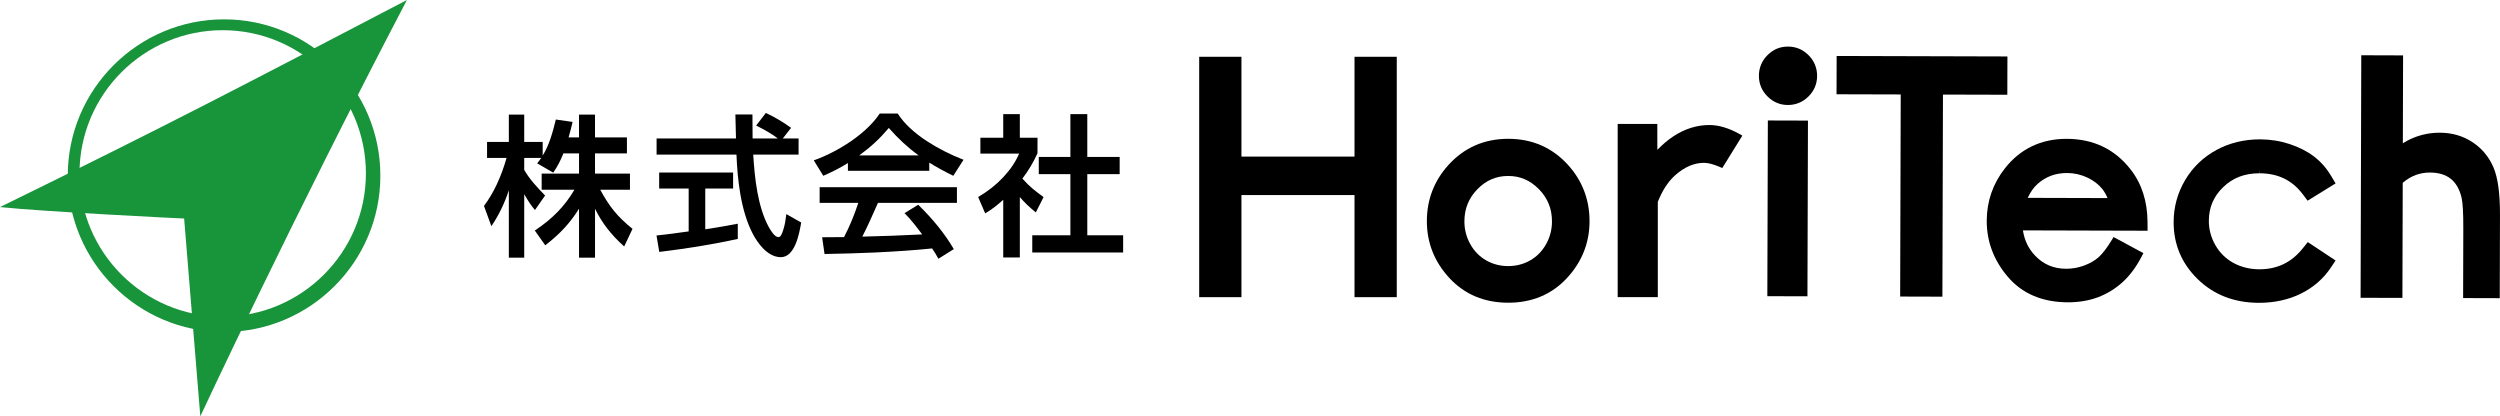 <?xml version="1.0" encoding="UTF-8"?><svg id="_レイヤー_2" xmlns="http://www.w3.org/2000/svg" xmlns:xlink="http://www.w3.org/1999/xlink" viewBox="0 0 300.25 50"><defs><style>.cls-1{isolation:isolate;}.cls-2,.cls-3,.cls-4{stroke-width:0px;}.cls-3{fill:none;}.cls-4{fill:#18943b;}.cls-5{clip-path:url(#clippath);}</style><clipPath id="clippath"><rect class="cls-3" width="300.25" height="50"/></clipPath></defs><g id="_レイヤー_1-2"><g class="cls-1"><g class="cls-5"><path class="cls-4" d="M26.747,3.626c-9.484,0-17.199,7.716-17.199,17.2,0,9.483,7.715,17.199,17.199,17.199s17.199-7.716,17.199-17.199c0-9.484-7.715-17.2-17.199-17.2M26.91,39.868c-10.35,0-18.771-8.421-18.771-18.772S16.56,2.324,26.91,2.324c10.351,0,18.772,8.421,18.772,18.772s-8.421,18.772-18.772,18.772"/><path class="cls-4" d="M48.871,0C28.58,10.579,20.971,14.6,0,24.869c5.239.557,22.242,1.393,22.114,1.374l1.943,23.757S35.076,26.354,48.871,0"/><path class="cls-2" d="M72.084,22.785h3.574v-1.939h-4.197v-2.421h3.833v-1.92h-3.833v-2.743h-1.921v2.743h-1.256c.179-.613.333-1.202.469-1.797l.015-.064-2.01-.29-.014.053c-.367,1.488-.791,3.038-1.568,4.277v-1.635h-2.217v-3.287h-1.848v3.287h-2.616v1.921h2.342c-.648,2.281-1.554,4.21-2.693,5.734l-.019.026.887,2.432.067-.098c.812-1.192,1.571-2.774,2.032-4.218v8.096h1.848v-7.621c.457.804.873,1.423,1.238,1.841l.051.059,1.218-1.74-.035-.036c-.93-.949-1.872-1.974-2.472-3.044v-1.431h2.042c-.109.161-.22.304-.336.453l-.15.194,1.926,1.117.032-.047c.505-.748.841-1.385,1.19-2.262h1.877v2.421h-4.487v1.939h3.934c-1.152,1.963-2.607,3.466-4.706,4.866l-.052.034,1.254,1.775.051-.039c1.76-1.371,2.934-2.645,4.006-4.356v5.877h1.921v-5.875c.804,1.66,1.903,3.089,3.44,4.479l.061.055,1.001-2.117-.037-.03c-1.762-1.433-2.706-2.578-3.842-4.669"/><path class="cls-2" d="M84.702,27.539v-4.899h3.343v-1.921h-8.879v1.921h3.543v5.153c-.422.054-.842.111-1.261.169-.829.113-1.686.23-2.536.314l-.065.007.33,1.975.058-.008c3.537-.436,6.587-.942,9.325-1.544l.048-.011v-1.83l-.073.013c-1.137.224-2.357.435-3.833.661"/><path class="cls-2" d="M94.426,25.805c-.074.61-.145,1.122-.325,1.698-.188.631-.341.973-.614.973-.467,0-.937-.822-1.145-1.185-1.344-2.437-1.712-5.931-1.878-8.72h5.446v-1.939h-1.898l.998-1.278-.051-.037c-.891-.649-1.96-1.28-2.936-1.731l-.044-.021-1.165,1.515.067.033c.906.453,1.694.889,2.549,1.519h-3.043c-.017-.943-.017-1.901-.017-2.827v-.061h-2.05l.002.062c.009.482.023.963.036,1.445.013.46.026.92.035,1.381h-9.536v1.939h9.594c.114,2.725.447,6.653,1.985,9.559.44.829,1.645,2.758,3.342,2.758,1.713,0,2.22-2.873,2.436-4.099l.011-.064-1.788-1.011-.011.091Z"/><path class="cls-2" d="M103.192,18.666c1.406-1.026,2.449-1.994,3.554-3.297,1.139,1.298,2.345,2.406,3.586,3.297h-7.14ZM111.321,16.951c-1.574-1.03-2.748-2.136-3.489-3.289l-.018-.028h-2.154l-.019.027c-.76,1.133-1.954,2.277-3.453,3.308-1.388.949-2.944,1.753-4.383,2.264l-.071.025,1.14,1.854.049-.021c1.119-.486,1.97-.927,2.911-1.509v.932h9.77v-.986c.826.52,1.755,1.031,2.835,1.561l.049.024,1.233-1.925-.07-.027c-1.499-.58-3.037-1.365-4.33-2.21"/><path class="cls-2" d="M98.438,24.365h4.645c-.49,1.493-1.066,2.876-1.715,4.111-.843.018-1.716.018-2.56.018h-.07l.289,2.013.054-.002c2.267-.04,4.234-.101,6.014-.181,2.674-.127,4.853-.282,6.854-.487.289.418.489.769.721,1.182l.031.057,1.798-1.125.05-.032-.029-.051c-1.027-1.756-2.444-3.52-4.207-5.243l-.034-.035-1.65,1.011.055.054c.785.787,1.412,1.619,2.069,2.499-2.382.122-4.8.211-7.193.265.645-1.252,1.224-2.561,1.782-3.829l.099-.225h9.486v-1.884h-16.489v1.884Z"/><polygon class="cls-2" points="130.584 20.914 134.471 20.914 134.471 18.848 130.584 18.848 130.584 13.707 128.554 13.707 128.554 18.848 124.757 18.848 124.757 20.914 128.554 20.914 128.554 28.258 123.976 28.258 123.976 30.324 134.889 30.324 134.889 28.258 130.584 28.258 130.584 20.914"/><path class="cls-2" d="M124.403,25.508l.93-1.839-.042-.031c-1.078-.795-1.577-1.163-2.501-2.189.76-1.011,1.27-1.868,1.812-3.041l.005-1.867h-2.125v-2.834h-1.994v2.834h-2.743v1.903h4.656c-.85,1.985-2.624,3.873-4.879,5.191l-.047.027.848,1.967.06-.037c.771-.475,1.371-.931,2.105-1.602v6.934h1.994v-7.254c.587.676,1.136,1.203,1.862,1.79l.059.048Z"/><polygon class="cls-2" points="162.677 18.807 149.098 18.807 149.098 6.819 144.024 6.819 144.024 35.69 149.098 35.69 149.098 23.427 162.677 23.427 162.677 35.69 167.751 35.69 167.751 6.819 162.677 6.819 162.677 18.807"/><rect class="cls-2" x="204.144" y="22.62" width="21.102" height="4.817" transform="translate(189.042 239.649) rotate(-89.833)"/><polygon class="cls-2" points="241.092 6.78 220.581 6.722 220.568 11.322 228.277 11.343 228.21 35.218 228.209 35.615 233.282 35.63 233.35 11.358 241.079 11.379 241.092 6.78"/><path class="cls-2" d="M185.683,29.329h-.001c-.468.836-1.109,1.489-1.904,1.943-.797.455-1.687.685-2.644.685-.957,0-1.847-.23-2.644-.685-.795-.453-1.436-1.106-1.905-1.943-.471-.84-.71-1.758-.71-2.73,0-1.528.509-2.794,1.556-3.87,1.042-1.073,2.254-1.595,3.703-1.595,1.44,0,2.649.522,3.698,1.596,1.05,1.075,1.56,2.341,1.56,3.869,0,.973-.239,1.891-.709,2.73M181.142,16.67c-2.883,0-5.303,1.061-7.193,3.153-1.714,1.895-2.584,4.162-2.584,6.74,0,2.602.918,4.907,2.729,6.851,1.817,1.952,4.188,2.942,7.048,2.942,2.848,0,5.214-.99,7.032-2.942,1.81-1.945,2.729-4.25,2.729-6.851,0-2.589-.87-4.862-2.585-6.757-1.89-2.081-4.304-3.136-7.176-3.136"/><path class="cls-2" d="M205.285,15.015c-1.484,0-2.93.453-4.295,1.346-.659.431-1.308.979-1.942,1.635l-.006-3.113h-4.759v20.807h4.819v-11.447c.548-1.382,1.253-2.459,2.095-3.203,1.112-.985,2.274-1.484,3.453-1.484.493,0,1.127.165,1.881.49l.315.135,2.411-3.894-.362-.202c-1.269-.71-2.484-1.07-3.61-1.07"/><path class="cls-2" d="M214.736,5.594c-.974.001-1.773.343-2.457,1.026-.683.681-1.031,1.517-1.034,2.485-.002.95.341,1.779,1.021,2.464.679.688,1.503,1.037,2.45,1.04h.011c.96,0,1.791-.345,2.472-1.025.685-.684,1.033-1.511,1.036-2.459.002-.966-.342-1.804-1.022-2.491-.679-.687-1.512-1.037-2.477-1.04"/><path class="cls-2" d="M243.528,23.763c.327-.703.723-1.263,1.181-1.671.994-.883,2.15-1.312,3.555-1.312.841.002,1.653.184,2.414.541.754.354,1.362.817,1.807,1.377.239.301.452.667.635,1.092l-9.592-.027ZM257.919,26.678c-.015-2.508-.705-4.645-2.049-6.349-1.892-2.417-4.458-3.647-7.659-3.656-3.073,0-5.567,1.19-7.415,3.538-1.445,1.833-2.182,3.952-2.189,6.298-.008,2.496.846,4.764,2.537,6.741,1.729,2.021,4.141,3.049,7.207,3.058,1.335,0,2.559-.208,3.639-.618,1.094-.417,2.091-1.033,2.963-1.831.867-.795,1.638-1.842,2.29-3.112l.177-.346-3.579-1.933-.196.324c-.601.993-1.15,1.708-1.632,2.124-.47.406-1.055.737-1.74.987-.684.249-1.396.375-2.133.375-1.491-.004-2.704-.515-3.71-1.562-.804-.837-1.289-1.837-1.476-3.048l14.971.042-.006-1.032Z"/><path class="cls-2" d="M276.58,29.806c-1.363,1.706-3.065,2.535-5.226,2.535-1.16-.003-2.215-.263-3.136-.773-.908-.502-1.631-1.216-2.15-2.122-.524-.916-.788-1.902-.785-2.932.005-1.601.568-2.922,1.722-4.038,1.156-1.12,2.577-1.664,4.343-1.664v-.397l.023.397c2.23.007,3.934.839,5.211,2.544l.561.748,3.361-2.075-.514-.865c-.564-.951-1.266-1.75-2.084-2.373-.805-.612-1.786-1.112-2.915-1.487-1.127-.373-2.312-.564-3.559-.568-1.914,0-3.678.431-5.241,1.279-1.585.861-2.85,2.079-3.761,3.621-.909,1.54-1.372,3.231-1.377,5.026-.007,2.687.971,5.002,2.908,6.88,1.925,1.869,4.375,2.82,7.323,2.829,1.856,0,3.545-.366,5.019-1.087,1.508-.737,2.73-1.795,3.631-3.143l.571-.854-3.341-2.211-.584.73Z"/><path class="cls-2" d="M299.463,20.098c-.538-1.259-1.386-2.277-2.52-3.025-1.136-.75-2.452-1.132-3.913-1.135-1.394-.008-2.75.327-3.967.986-.157.084-.316.179-.481.285l.029-10.556-5.021-.016-.081,28.729-.001.398,5.022.014.038-13.819c.02-.019.039-.039.06-.056.956-.794,2.005-1.181,3.205-1.181h.016c1.032.004,1.869.256,2.49.754.622.496,1.058,1.26,1.297,2.264.143.607.213,1.865.207,3.74l-.022,8.318,4.399.013.028-9.961c.007-2.617-.25-4.499-.785-5.752"/></g></g></g></svg>